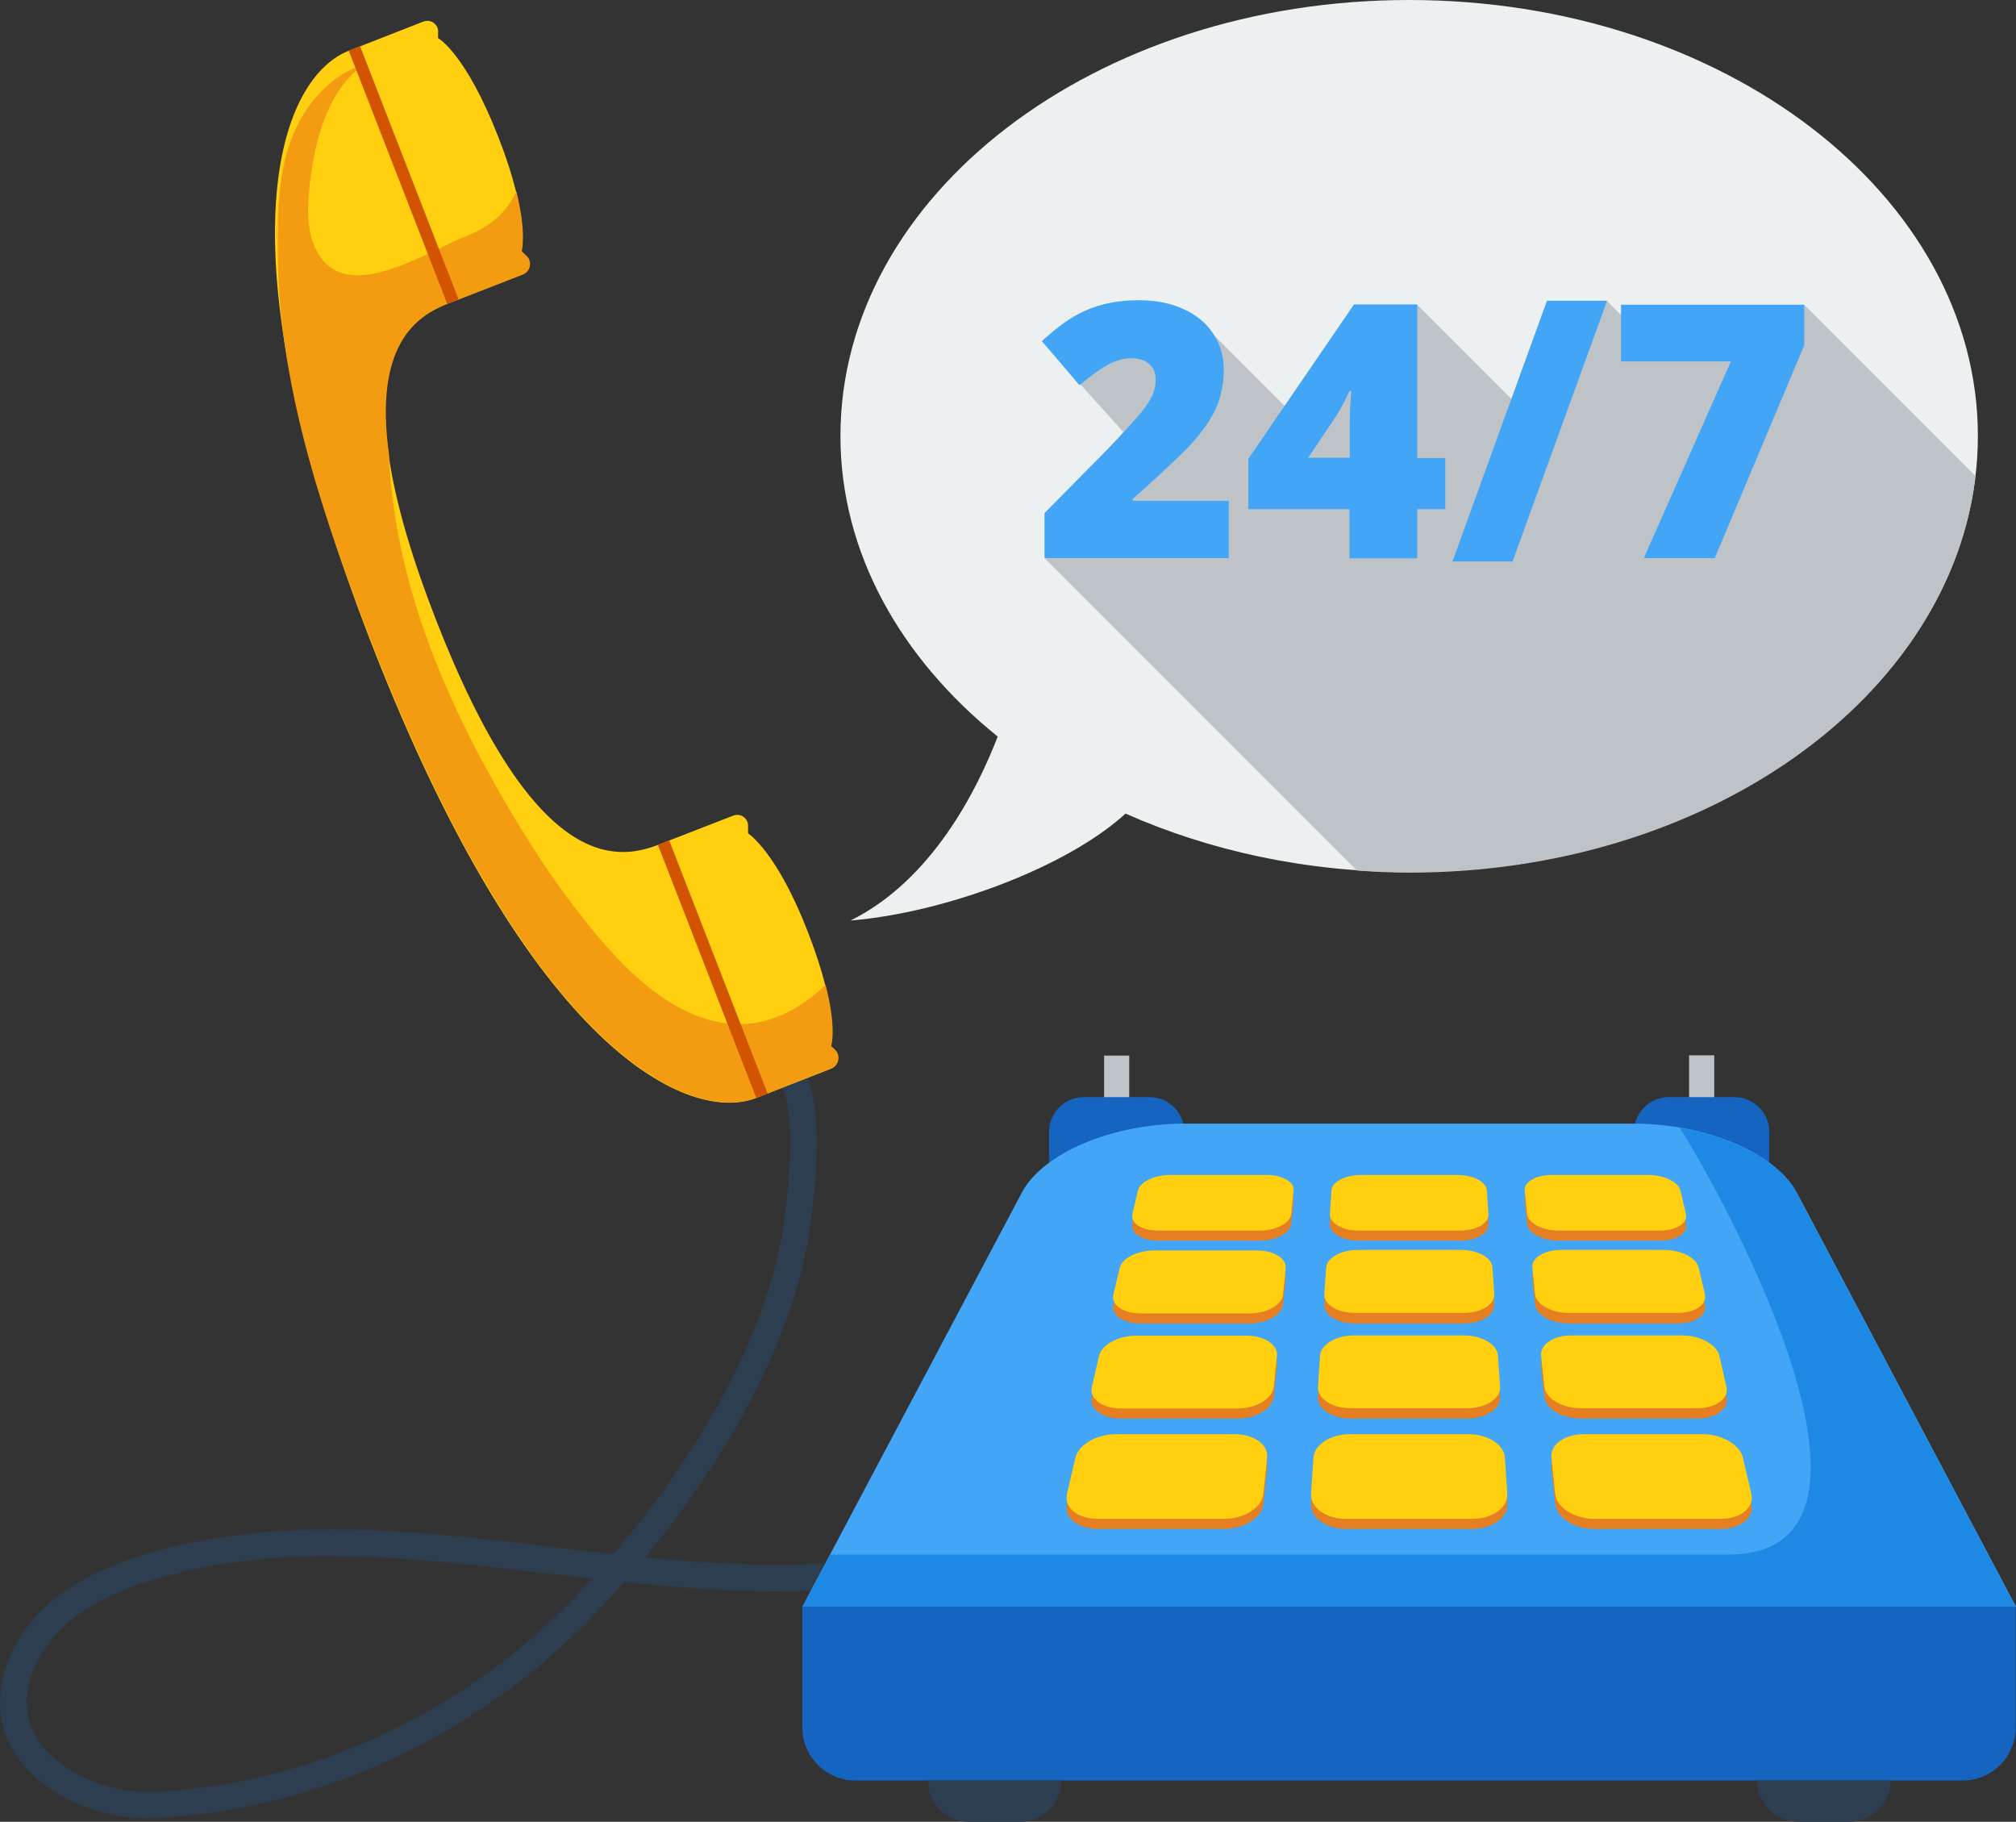 <?xml version="1.0" encoding="UTF-8"?>
<svg id="Layer_2" data-name="Layer 2" xmlns="http://www.w3.org/2000/svg" viewBox="0 0 76.16 68.81">
  <rect x="0" y="0" width="76.16" height="68.81" fill="#333333" stroke="none"/>
  <defs>
    <style>
      .cls-1 {
        fill: #1565c0;
      }

      .cls-1, .cls-2, .cls-3, .cls-4, .cls-5, .cls-6, .cls-7, .cls-8, .cls-9, .cls-10 {
        stroke-width: 0px;
      }

      .cls-2 {
        fill: #1e88e5;
      }

      .cls-3 {
        fill: #bdc3c7;
      }

      .cls-4 {
        fill: #ecf0f1;
      }

      .cls-5 {
        fill: #f39c12;
      }

      .cls-6 {
        fill: #2c3e50;
      }

      .cls-7 {
        fill: #ffcf10;
      }

      .cls-8 {
        fill: #e67e22;
      }

      .cls-9 {
        fill: #d35400;
      }

      .cls-10 {
        fill: #42a5f5;
      }
    </style>
  </defs>
  <g id="Layer_1-2" data-name="Layer 1">
    <g>
      <path class="cls-6" d="M5.6,68.68c-2.13,0-4.19-1.03-5.1-2.57-.75-1.27-.65-2.79.26-4.27.87-1.4,2.39-2.42,4.66-3.11,5.04-1.54,10.36-.91,15.51-.29.74.09,1.49.18,2.24.26,2.99-3.49,5.94-8.27,6.48-12.8.12-1,.48-4.06-.22-5.05l.82-.58c.82,1.16.65,3.68.4,5.74-.54,4.53-3.33,9.25-6.27,12.81,3.11.31,6.25.45,9.28-.04l.16.99c-3.37.55-6.83.34-10.23-.02-.64.73-1.28,1.39-1.89,1.98-4.3,4.14-10.05,6.66-15.79,6.93-.1,0-.21,0-.31,0ZM12.52,58.77c-2.31,0-4.57.24-6.79.92-2.03.62-3.37,1.5-4.11,2.69-.72,1.16-.81,2.28-.25,3.23.76,1.28,2.66,2.15,4.5,2.07,5.5-.26,11.02-2.68,15.15-6.65.44-.43.9-.9,1.37-1.4-.52-.06-1.03-.12-1.55-.18-2.85-.34-5.61-.67-8.31-.67Z"/>
      <g>
        <path class="cls-7" d="M28.26,31.48v-.25c.03-.31-.28-.54-.57-.42l-2.83,1.1c-1.6.62-4.69.99-8.39-8.5-3.7-9.49-1.17-11.31.43-11.94l2.83-1.1c.29-.11.37-.49.14-.71l-.18-.17s.35-1.21-.85-4.28c-1.25-3.21-2.29-3.77-2.29-3.77v-.19c.04-.32-.27-.55-.57-.43l-2.81,1.1c-2.47.96-5.15,6.92.88,22.43,6.04,15.51,12.04,18.09,14.52,17.12l2.81-1.1c.3-.12.37-.5.14-.72l-.14-.13s.39-1.11-.86-4.32c-1.19-3.07-2.27-3.73-2.27-3.73Z"/>
        <path class="cls-5" d="M30.14,38.02c-2.65,1.63-5.22.02-7.25-2.3-1.47-1.68-2.75-3.59-3.84-5.48-2.3-3.95-4.09-8.24-4.35-12.84,0-.07,0-.14,0-.21-.59-4.18,1.05-5.27,2.22-5.72l2.83-1.1c.29-.11.37-.49.14-.71l-.18-.17s.19-.67-.2-2.26c-.32.7-.91,1.3-1.83,1.66-1.57.61-4.68,2.74-5.75.52-.36-.74-.32-1.61-.23-2.42.19-1.69.65-3.5,2-4.53-1.39.44-2.37,1.74-2.81,3.13-.43,1.39-.41,2.88-.39,4.33.09,4.91,1.8,9.87,3.57,14.42,6.04,15.51,12.04,18.09,14.52,17.12l2.81-1.1c.3-.12.37-.5.14-.72l-.14-.13s.22-.63-.21-2.31c-.35.33-.7.6-1.04.81Z"/>
        <rect class="cls-9" x="15.02" y="1.48" width=".46" height="10.26" transform="translate(-1.36 5.98) rotate(-21.26)"/>
        <rect class="cls-9" x="26.7" y="31.48" width=".46" height="10.26" transform="translate(-11.44 12.25) rotate(-21.25)"/>
      </g>
      <g>
        <path class="cls-4" d="M53.23,0c-11.86,0-21.48,7.37-21.48,16.47,0,4.4,2.27,8.39,5.94,11.35-.78,2.03-2.49,5.43-5.56,6.95,3.6-.3,8.2-2.03,10.39-4.04,3.16,1.4,6.81,2.21,10.72,2.21,11.86,0,21.48-7.37,21.48-16.47S65.1,0,53.23,0Z"/>
        <path class="cls-3" d="M74.62,17.97l-6.45-6.45-6.44.87-1.02-1.02-3.41,3.9-3.76-3.76-4.49,4.34-3.21-3.21-3.51-.26-2.96.53,3.96,4.4-3.85,3.79,11.78,11.78c.66.05,1.32.08,1.99.08,11.21,0,20.4-6.58,21.38-14.98Z"/>
        <g>
          <path class="cls-10" d="M46.42,21.08h-6.96v-1.7l2.34-2.37c.67-.7,1.11-1.18,1.31-1.43.21-.26.35-.48.43-.66.08-.18.12-.38.12-.58,0-.25-.08-.45-.24-.59-.16-.14-.39-.22-.68-.22s-.61.09-.91.26c-.31.17-.66.43-1.05.76l-1.42-1.67c.49-.44.91-.76,1.25-.95.34-.19.7-.34,1.1-.44.4-.1.84-.15,1.33-.15.62,0,1.17.11,1.66.33.49.22.87.53,1.13.93.27.4.4.86.4,1.36,0,.38-.05.72-.14,1.04-.09.32-.24.63-.44.94-.2.31-.46.63-.78.97-.33.34-1.02.99-2.08,1.94v.07h3.63v2.14Z"/>
          <path class="cls-10" d="M54.6,19.23h-1.06v1.86h-2.56v-1.86h-3.82v-1.9l3.99-5.83h2.39v5.8h1.06v1.93ZM50.99,17.29v-1.11c0-.21,0-.49.02-.85.02-.36.03-.54.04-.56h-.07c-.15.34-.32.65-.5.94l-1.06,1.58h1.58Z"/>
          <path class="cls-10" d="M60.71,11.36l-3.57,9.85h-2.27l3.57-9.85h2.27Z"/>
          <path class="cls-10" d="M62.1,21.08l3.29-7.43h-4.15v-2.14h6.92v1.53l-3.38,8.04h-2.68Z"/>
        </g>
      </g>
      <g>
        <rect class="cls-3" x="41.71" y="39.87" width=".95" height="2.91"/>
        <path class="cls-1" d="M40.94,41.44h2.49c.72,0,1.31.59,1.31,1.31v2.68h-5.11v-2.68c0-.72.59-1.31,1.31-1.31Z"/>
        <rect class="cls-3" x="63.81" y="39.87" width=".95" height="2.91" transform="translate(128.57 82.64) rotate(180)"/>
        <path class="cls-1" d="M61.73,41.44h5.11v2.68c0,.72-.59,1.31-1.31,1.31h-2.49c-.72,0-1.31-.59-1.31-1.31v-2.68h0Z" transform="translate(128.57 86.87) rotate(180)"/>
        <path class="cls-10" d="M76.16,60.69H30.31l8.29-15.64c.8-1.52,3.46-2.61,6.16-2.61h16.96c2.69,0,5.35,1.09,6.16,2.61l8.28,15.64Z"/>
        <path class="cls-2" d="M67.87,45.05c-.63-1.19-2.39-2.1-4.42-2.45.83,1.18,9.47,16.12,1.81,16.12H31.36l-1.05,1.98h45.84l-8.28-15.64Z"/>
        <path class="cls-8" d="M47.59,46.86h-3.83c-.62,0-1.06-.28-.98-.63l.21-.89c.08-.33.62-.58,1.21-.58h3.65c.59,0,1.05.26,1.02.58l-.09.89c-.03.34-.57.63-1.19.63ZM55.06,44.76h-3.65c-.59,0-1.09.26-1.11.58l-.06.89c-.02.34.46.63,1.08.63h3.83c.62,0,1.11-.28,1.08-.63l-.06-.89c-.02-.33-.52-.58-1.11-.58ZM62.27,44.76h-3.65c-.59,0-1.05.26-1.02.58l.09.89c.03.34.57.63,1.19.63h3.83c.62,0,1.06-.28.98-.63l-.21-.89c-.08-.33-.62-.58-1.21-.58ZM47.2,49.99h-4.1c-.67,0-1.13-.32-1.04-.72l.24-1.01c.09-.37.67-.66,1.3-.66h3.89c.63,0,1.11.3,1.08.66l-.1,1.01c-.04.39-.61.72-1.28.72ZM55.18,47.6h-3.89c-.63,0-1.16.3-1.19.66l-.07,1.01c-.03.39.49.72,1.16.72h4.1c.67,0,1.18-.32,1.16-.72l-.07-1.01c-.02-.37-.56-.66-1.19-.66ZM62.86,47.6h-3.89c-.63,0-1.11.3-1.08.66l.1,1.01c.04.39.61.72,1.28.72h4.1c.67,0,1.13-.32,1.04-.72l-.24-1.01c-.09-.37-.67-.66-1.3-.66ZM46.75,53.58h-4.4c-.71,0-1.21-.37-1.1-.82l.27-1.17c.1-.42.73-.76,1.4-.76h4.17c.68,0,1.19.34,1.15.76l-.12,1.17c-.05.45-.66.82-1.38.82ZM55.32,50.83h-4.17c-.68,0-1.25.34-1.28.76l-.08,1.17c-.03.45.52.82,1.24.82h4.4c.71,0,1.27-.37,1.24-.82l-.08-1.17c-.03-.42-.6-.76-1.28-.76ZM63.54,50.83h-4.17c-.68,0-1.19.34-1.15.76l.12,1.17c.05.45.66.82,1.38.82h4.4c.71,0,1.21-.37,1.1-.82l-.27-1.17c-.1-.42-.73-.76-1.4-.76ZM46.23,57.75h-4.75c-.77,0-1.3-.43-1.17-.96l.32-1.36c.12-.49.8-.88,1.53-.88h4.48c.73,0,1.28.39,1.23.88l-.14,1.36c-.05.53-.72.96-1.49.96ZM55.48,54.55h-4.48c-.73,0-1.34.39-1.38.88l-.09,1.36c-.04.53.56.96,1.33.96h4.75c.77,0,1.37-.43,1.33-.96l-.09-1.36c-.03-.49-.65-.88-1.38-.88ZM64.32,54.55h-4.48c-.73,0-1.28.39-1.23.88l.14,1.36c.05.53.72.96,1.49.96h4.75c.77,0,1.3-.43,1.17-.96l-.32-1.36c-.12-.49-.8-.88-1.52-.88Z"/>
        <path class="cls-7" d="M47.59,46.48h-3.83c-.62,0-1.06-.28-.98-.63l.21-.89c.08-.32.62-.58,1.21-.58h3.65c.59,0,1.05.26,1.02.58l-.09.89c-.03.34-.57.63-1.19.63ZM55.06,44.38h-3.65c-.59,0-1.09.26-1.11.58l-.06.89c-.02.34.46.63,1.08.63h3.83c.62,0,1.11-.28,1.08-.63l-.06-.89c-.02-.32-.52-.58-1.11-.58ZM62.27,44.38h-3.65c-.59,0-1.05.26-1.02.58l.09.89c.03.34.57.63,1.19.63h3.83c.62,0,1.06-.28.98-.63l-.21-.89c-.08-.32-.62-.58-1.21-.58ZM47.2,49.61h-4.1c-.67,0-1.13-.32-1.04-.71l.24-1.01c.09-.37.67-.66,1.3-.66h3.89c.63,0,1.11.3,1.08.66l-.1,1.01c-.04.39-.61.71-1.28.71ZM55.18,47.21h-3.89c-.63,0-1.16.3-1.19.66l-.07,1.01c-.03.39.49.71,1.16.71h4.1c.67,0,1.18-.32,1.16-.71l-.07-1.01c-.02-.37-.56-.66-1.19-.66ZM62.86,47.21h-3.89c-.63,0-1.11.3-1.08.66l.1,1.01c.04.39.61.71,1.28.71h4.1c.67,0,1.13-.32,1.04-.71l-.24-1.01c-.09-.37-.67-.66-1.3-.66ZM46.75,53.2h-4.4c-.71,0-1.21-.37-1.1-.82l.27-1.17c.1-.42.73-.76,1.4-.76h4.17c.68,0,1.19.34,1.15.76l-.12,1.17c-.05.45-.66.82-1.38.82ZM55.32,50.44h-4.17c-.68,0-1.25.34-1.28.76l-.08,1.17c-.03.45.52.82,1.24.82h4.4c.71,0,1.27-.37,1.24-.82l-.08-1.17c-.03-.42-.6-.76-1.28-.76ZM63.54,50.44h-4.17c-.68,0-1.19.34-1.15.76l.12,1.17c.05.45.66.82,1.38.82h4.4c.71,0,1.21-.37,1.1-.82l-.27-1.17c-.1-.42-.73-.76-1.4-.76ZM46.23,57.37h-4.75c-.77,0-1.3-.43-1.17-.96l.32-1.36c.12-.49.8-.88,1.53-.88h4.48c.73,0,1.28.39,1.23.88l-.14,1.36c-.05.53-.72.96-1.49.96ZM55.48,54.17h-4.48c-.73,0-1.34.39-1.38.88l-.09,1.36c-.04.53.56.96,1.33.96h4.75c.77,0,1.37-.43,1.33-.96l-.09-1.36c-.03-.49-.65-.88-1.38-.88ZM64.32,54.17h-4.48c-.73,0-1.28.39-1.23.88l.14,1.36c.05.53.72.96,1.49.96h4.75c.77,0,1.3-.43,1.17-.96l-.32-1.36c-.12-.49-.8-.88-1.52-.88Z"/>
        <path class="cls-1" d="M30.31,60.69h45.84v4.56c0,1.1-.9,2-2,2h-41.84c-1.1,0-2-.9-2-2v-4.56h0Z"/>
        <path class="cls-6" d="M38.55,68.81h-1.94c-.86,0-1.56-.7-1.56-1.56h5.05c0,.86-.7,1.56-1.56,1.56Z"/>
        <path class="cls-6" d="M67.92,68.81h1.94c.86,0,1.56-.7,1.56-1.56h-5.05c0,.86.7,1.56,1.56,1.56Z"/>
      </g>
    </g>
  </g>
</svg>